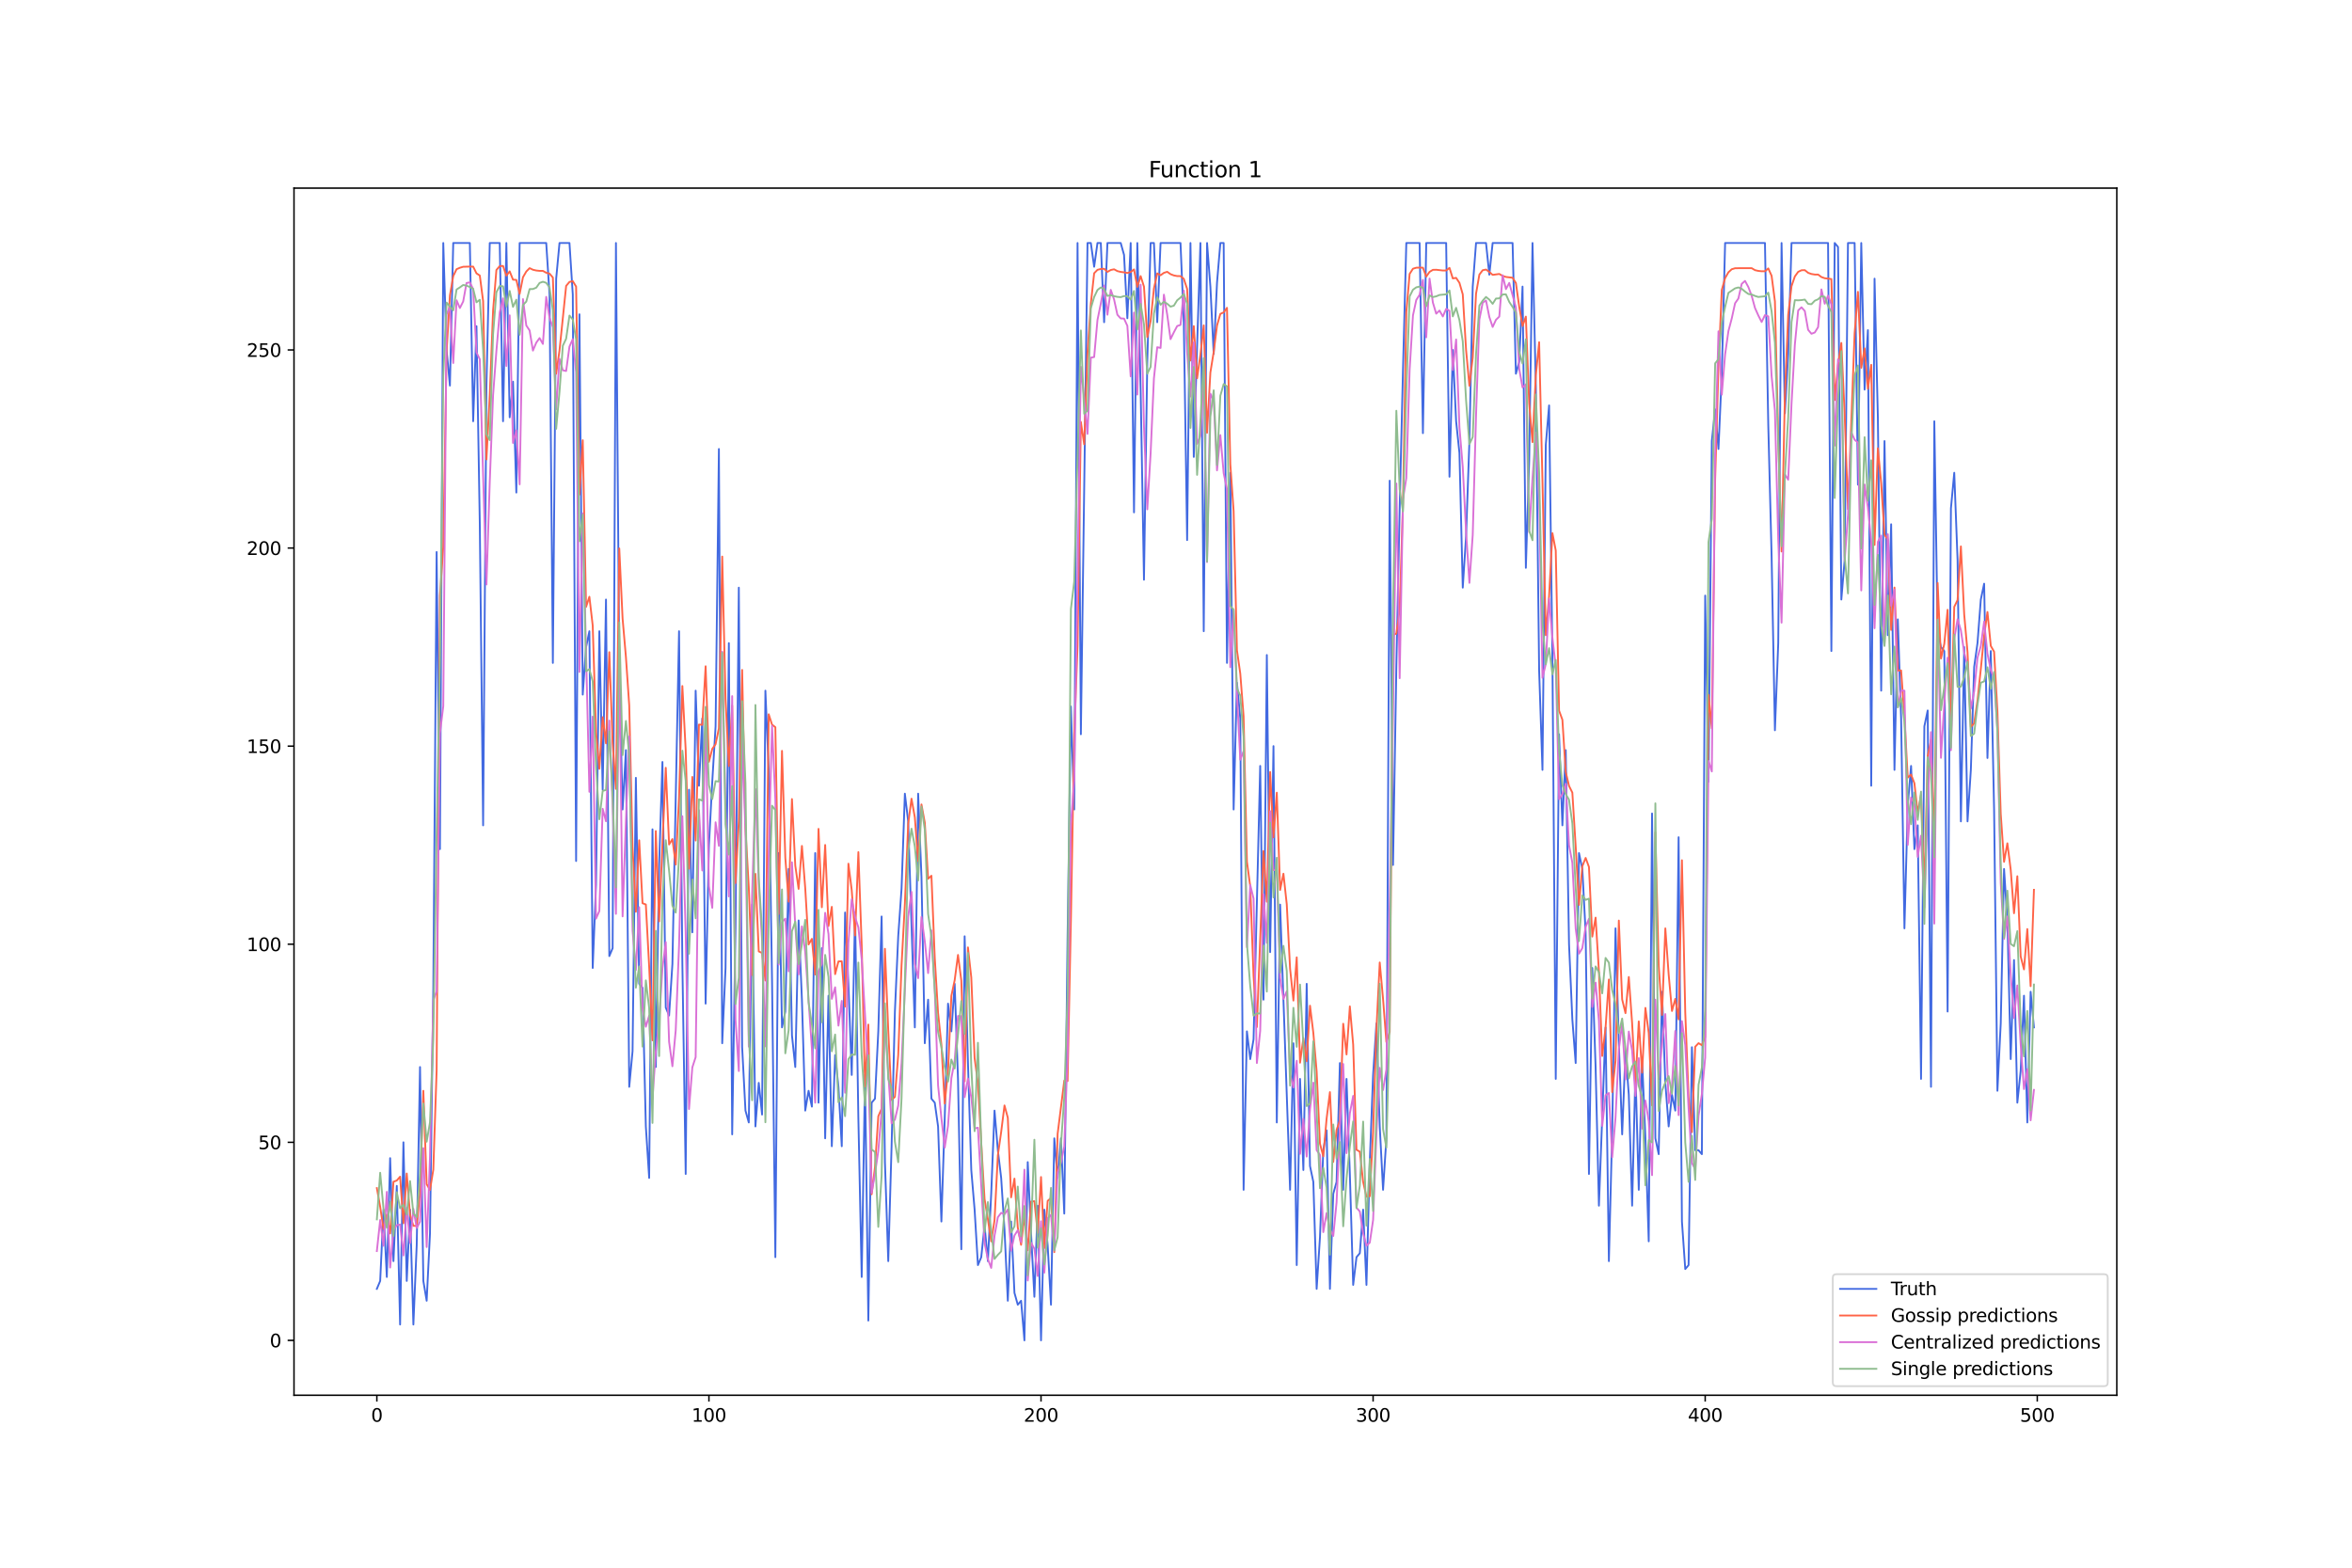 <?xml version="1.0" encoding="utf-8" standalone="no"?>
<!DOCTYPE svg PUBLIC "-//W3C//DTD SVG 1.1//EN"
  "http://www.w3.org/Graphics/SVG/1.1/DTD/svg11.dtd">
<svg xmlns:xlink="http://www.w3.org/1999/xlink" width="1296pt" height="864pt" viewBox="0 0 1296 864" xmlns="http://www.w3.org/2000/svg" version="1.1">
 <defs>
  <style type="text/css">*{stroke-linejoin: round; stroke-linecap: butt}</style>
 </defs>
 <g id="figure_1">
  <g id="patch_1">
   <path d="M 0 864 
L 1296 864 
L 1296 0 
L 0 0 
z
" style="fill: #ffffff"/>
  </g>
  <g id="axes_1">
   <g id="patch_2">
    <path d="M 162 768.96 
L 1166.4 768.96 
L 1166.4 103.68 
L 162 103.68 
z
" style="fill: #ffffff"/>
   </g>
   <g id="matplotlib.axis_1">
    <g id="xtick_1">
     <g id="line2d_1">
      <defs>
       <path id="ma11214ec65" d="M 0 0 
L 0 3.5 
" style="stroke: #000000; stroke-width: 0.8"/>
      </defs>
      <g>
       <use xlink:href="#ma11214ec65" x="207.655" y="768.96" style="stroke: #000000; stroke-width: 0.8"/>
      </g>
     </g>
     <g id="text_1">
      <!-- 0 -->
      <g transform="translate(204.473 783.558) scale(0.1 -0.1)">
       <defs>
        <path id="DejaVuSans-30" d="M 2034 4250 
Q 1547 4250 1301 3770 
Q 1056 3291 1056 2328 
Q 1056 1369 1301 889 
Q 1547 409 2034 409 
Q 2525 409 2770 889 
Q 3016 1369 3016 2328 
Q 3016 3291 2770 3770 
Q 2525 4250 2034 4250 
z
M 2034 4750 
Q 2819 4750 3233 4129 
Q 3647 3509 3647 2328 
Q 3647 1150 3233 529 
Q 2819 -91 2034 -91 
Q 1250 -91 836 529 
Q 422 1150 422 2328 
Q 422 3509 836 4129 
Q 1250 4750 2034 4750 
z
" transform="scale(0.016)"/>
       </defs>
       <use xlink:href="#DejaVuSans-30"/>
      </g>
     </g>
    </g>
    <g id="xtick_2">
     <g id="line2d_2">
      <g>
       <use xlink:href="#ma11214ec65" x="390.639" y="768.96" style="stroke: #000000; stroke-width: 0.8"/>
      </g>
     </g>
     <g id="text_2">
      <!-- 100 -->
      <g transform="translate(381.095 783.558) scale(0.1 -0.1)">
       <defs>
        <path id="DejaVuSans-31" d="M 794 531 
L 1825 531 
L 1825 4091 
L 703 3866 
L 703 4441 
L 1819 4666 
L 2450 4666 
L 2450 531 
L 3481 531 
L 3481 0 
L 794 0 
L 794 531 
z
" transform="scale(0.016)"/>
       </defs>
       <use xlink:href="#DejaVuSans-31"/>
       <use xlink:href="#DejaVuSans-30" x="63.623"/>
       <use xlink:href="#DejaVuSans-30" x="127.246"/>
      </g>
     </g>
    </g>
    <g id="xtick_3">
     <g id="line2d_3">
      <g>
       <use xlink:href="#ma11214ec65" x="573.623" y="768.96" style="stroke: #000000; stroke-width: 0.8"/>
      </g>
     </g>
     <g id="text_3">
      <!-- 200 -->
      <g transform="translate(564.079 783.558) scale(0.1 -0.1)">
       <defs>
        <path id="DejaVuSans-32" d="M 1228 531 
L 3431 531 
L 3431 0 
L 469 0 
L 469 531 
Q 828 903 1448 1529 
Q 2069 2156 2228 2338 
Q 2531 2678 2651 2914 
Q 2772 3150 2772 3378 
Q 2772 3750 2511 3984 
Q 2250 4219 1831 4219 
Q 1534 4219 1204 4116 
Q 875 4013 500 3803 
L 500 4441 
Q 881 4594 1212 4672 
Q 1544 4750 1819 4750 
Q 2544 4750 2975 4387 
Q 3406 4025 3406 3419 
Q 3406 3131 3298 2873 
Q 3191 2616 2906 2266 
Q 2828 2175 2409 1742 
Q 1991 1309 1228 531 
z
" transform="scale(0.016)"/>
       </defs>
       <use xlink:href="#DejaVuSans-32"/>
       <use xlink:href="#DejaVuSans-30" x="63.623"/>
       <use xlink:href="#DejaVuSans-30" x="127.246"/>
      </g>
     </g>
    </g>
    <g id="xtick_4">
     <g id="line2d_4">
      <g>
       <use xlink:href="#ma11214ec65" x="756.607" y="768.96" style="stroke: #000000; stroke-width: 0.8"/>
      </g>
     </g>
     <g id="text_4">
      <!-- 300 -->
      <g transform="translate(747.063 783.558) scale(0.1 -0.1)">
       <defs>
        <path id="DejaVuSans-33" d="M 2597 2516 
Q 3050 2419 3304 2112 
Q 3559 1806 3559 1356 
Q 3559 666 3084 287 
Q 2609 -91 1734 -91 
Q 1441 -91 1130 -33 
Q 819 25 488 141 
L 488 750 
Q 750 597 1062 519 
Q 1375 441 1716 441 
Q 2309 441 2620 675 
Q 2931 909 2931 1356 
Q 2931 1769 2642 2001 
Q 2353 2234 1838 2234 
L 1294 2234 
L 1294 2753 
L 1863 2753 
Q 2328 2753 2575 2939 
Q 2822 3125 2822 3475 
Q 2822 3834 2567 4026 
Q 2313 4219 1838 4219 
Q 1578 4219 1281 4162 
Q 984 4106 628 3988 
L 628 4550 
Q 988 4650 1302 4700 
Q 1616 4750 1894 4750 
Q 2613 4750 3031 4423 
Q 3450 4097 3450 3541 
Q 3450 3153 3228 2886 
Q 3006 2619 2597 2516 
z
" transform="scale(0.016)"/>
       </defs>
       <use xlink:href="#DejaVuSans-33"/>
       <use xlink:href="#DejaVuSans-30" x="63.623"/>
       <use xlink:href="#DejaVuSans-30" x="127.246"/>
      </g>
     </g>
    </g>
    <g id="xtick_5">
     <g id="line2d_5">
      <g>
       <use xlink:href="#ma11214ec65" x="939.591" y="768.96" style="stroke: #000000; stroke-width: 0.8"/>
      </g>
     </g>
     <g id="text_5">
      <!-- 400 -->
      <g transform="translate(930.047 783.558) scale(0.1 -0.1)">
       <defs>
        <path id="DejaVuSans-34" d="M 2419 4116 
L 825 1625 
L 2419 1625 
L 2419 4116 
z
M 2253 4666 
L 3047 4666 
L 3047 1625 
L 3713 1625 
L 3713 1100 
L 3047 1100 
L 3047 0 
L 2419 0 
L 2419 1100 
L 313 1100 
L 313 1709 
L 2253 4666 
z
" transform="scale(0.016)"/>
       </defs>
       <use xlink:href="#DejaVuSans-34"/>
       <use xlink:href="#DejaVuSans-30" x="63.623"/>
       <use xlink:href="#DejaVuSans-30" x="127.246"/>
      </g>
     </g>
    </g>
    <g id="xtick_6">
     <g id="line2d_6">
      <g>
       <use xlink:href="#ma11214ec65" x="1122.575" y="768.96" style="stroke: #000000; stroke-width: 0.8"/>
      </g>
     </g>
     <g id="text_6">
      <!-- 500 -->
      <g transform="translate(1113.032 783.558) scale(0.1 -0.1)">
       <defs>
        <path id="DejaVuSans-35" d="M 691 4666 
L 3169 4666 
L 3169 4134 
L 1269 4134 
L 1269 2991 
Q 1406 3038 1543 3061 
Q 1681 3084 1819 3084 
Q 2600 3084 3056 2656 
Q 3513 2228 3513 1497 
Q 3513 744 3044 326 
Q 2575 -91 1722 -91 
Q 1428 -91 1123 -41 
Q 819 9 494 109 
L 494 744 
Q 775 591 1075 516 
Q 1375 441 1709 441 
Q 2250 441 2565 725 
Q 2881 1009 2881 1497 
Q 2881 1984 2565 2268 
Q 2250 2553 1709 2553 
Q 1456 2553 1204 2497 
Q 953 2441 691 2322 
L 691 4666 
z
" transform="scale(0.016)"/>
       </defs>
       <use xlink:href="#DejaVuSans-35"/>
       <use xlink:href="#DejaVuSans-30" x="63.623"/>
       <use xlink:href="#DejaVuSans-30" x="127.246"/>
      </g>
     </g>
    </g>
   </g>
   <g id="matplotlib.axis_2">
    <g id="ytick_1">
     <g id="line2d_7">
      <defs>
       <path id="m6256c9db15" d="M 0 0 
L -3.5 0 
" style="stroke: #000000; stroke-width: 0.8"/>
      </defs>
      <g>
       <use xlink:href="#m6256c9db15" x="162" y="738.72" style="stroke: #000000; stroke-width: 0.8"/>
      </g>
     </g>
     <g id="text_7">
      <!-- 0 -->
      <g transform="translate(148.637 742.519) scale(0.1 -0.1)">
       <use xlink:href="#DejaVuSans-30"/>
      </g>
     </g>
    </g>
    <g id="ytick_2">
     <g id="line2d_8">
      <g>
       <use xlink:href="#m6256c9db15" x="162" y="629.55" style="stroke: #000000; stroke-width: 0.8"/>
      </g>
     </g>
     <g id="text_8">
      <!-- 50 -->
      <g transform="translate(142.275 633.35) scale(0.1 -0.1)">
       <use xlink:href="#DejaVuSans-35"/>
       <use xlink:href="#DejaVuSans-30" x="63.623"/>
      </g>
     </g>
    </g>
    <g id="ytick_3">
     <g id="line2d_9">
      <g>
       <use xlink:href="#m6256c9db15" x="162" y="520.381" style="stroke: #000000; stroke-width: 0.8"/>
      </g>
     </g>
     <g id="text_9">
      <!-- 100 -->
      <g transform="translate(135.912 524.18) scale(0.1 -0.1)">
       <use xlink:href="#DejaVuSans-31"/>
       <use xlink:href="#DejaVuSans-30" x="63.623"/>
       <use xlink:href="#DejaVuSans-30" x="127.246"/>
      </g>
     </g>
    </g>
    <g id="ytick_4">
     <g id="line2d_10">
      <g>
       <use xlink:href="#m6256c9db15" x="162" y="411.211" style="stroke: #000000; stroke-width: 0.8"/>
      </g>
     </g>
     <g id="text_10">
      <!-- 150 -->
      <g transform="translate(135.912 415.01) scale(0.1 -0.1)">
       <use xlink:href="#DejaVuSans-31"/>
       <use xlink:href="#DejaVuSans-35" x="63.623"/>
       <use xlink:href="#DejaVuSans-30" x="127.246"/>
      </g>
     </g>
    </g>
    <g id="ytick_5">
     <g id="line2d_11">
      <g>
       <use xlink:href="#m6256c9db15" x="162" y="302.041" style="stroke: #000000; stroke-width: 0.8"/>
      </g>
     </g>
     <g id="text_11">
      <!-- 200 -->
      <g transform="translate(135.912 305.841) scale(0.1 -0.1)">
       <use xlink:href="#DejaVuSans-32"/>
       <use xlink:href="#DejaVuSans-30" x="63.623"/>
       <use xlink:href="#DejaVuSans-30" x="127.246"/>
      </g>
     </g>
    </g>
    <g id="ytick_6">
     <g id="line2d_12">
      <g>
       <use xlink:href="#m6256c9db15" x="162" y="192.872" style="stroke: #000000; stroke-width: 0.8"/>
      </g>
     </g>
     <g id="text_12">
      <!-- 250 -->
      <g transform="translate(135.912 196.671) scale(0.1 -0.1)">
       <use xlink:href="#DejaVuSans-32"/>
       <use xlink:href="#DejaVuSans-35" x="63.623"/>
       <use xlink:href="#DejaVuSans-30" x="127.246"/>
      </g>
     </g>
    </g>
   </g>
   <g id="line2d_13">
    <path d="M 207.655 710.336 
L 209.484 705.969 
L 211.314 666.668 
L 213.144 703.786 
L 214.974 638.284 
L 216.804 695.052 
L 218.634 653.568 
L 220.463 729.986 
L 222.293 629.55 
L 224.123 705.969 
L 225.953 666.668 
L 227.783 729.986 
L 229.613 686.319 
L 231.442 588.066 
L 233.272 705.969 
L 235.102 716.886 
L 236.932 679.768 
L 238.762 544.398 
L 240.592 304.225 
L 242.422 467.979 
L 244.251 133.92 
L 246.081 192.872 
L 247.911 212.522 
L 249.741 133.92 
L 258.89 133.92 
L 260.72 232.173 
L 262.55 179.771 
L 264.38 288.941 
L 266.209 454.879 
L 268.039 212.522 
L 269.869 133.92 
L 275.359 133.92 
L 277.189 232.173 
L 279.018 133.92 
L 280.848 229.989 
L 282.678 210.339 
L 284.508 271.474 
L 286.338 133.92 
L 300.976 133.92 
L 302.806 162.304 
L 304.636 365.36 
L 306.466 153.571 
L 308.296 133.92 
L 313.785 133.92 
L 315.615 162.304 
L 317.445 474.529 
L 319.275 173.221 
L 321.105 382.827 
L 322.935 356.626 
L 324.764 347.893 
L 326.594 533.481 
L 328.424 487.63 
L 330.254 347.893 
L 332.084 435.228 
L 333.914 330.425 
L 335.743 526.931 
L 337.573 522.564 
L 339.403 133.92 
L 341.233 369.726 
L 343.063 446.145 
L 344.893 413.394 
L 346.723 598.983 
L 348.552 579.332 
L 350.382 428.678 
L 352.212 542.215 
L 354.042 544.398 
L 355.872 620.817 
L 357.702 649.201 
L 359.531 457.062 
L 361.361 588.066 
L 363.191 476.713 
L 365.021 419.945 
L 366.851 555.315 
L 368.681 559.682 
L 370.51 531.298 
L 374.17 347.893 
L 376 531.298 
L 377.83 647.017 
L 379.66 435.228 
L 381.489 513.83 
L 383.319 380.643 
L 385.149 433.045 
L 386.979 395.927 
L 388.809 553.132 
L 390.639 465.796 
L 392.469 430.862 
L 394.298 400.294 
L 396.128 247.456 
L 397.958 574.965 
L 399.788 533.481 
L 401.618 354.443 
L 403.448 625.184 
L 405.277 511.647 
L 407.107 323.875 
L 408.937 577.149 
L 410.767 612.083 
L 412.597 618.633 
L 414.427 498.547 
L 416.256 620.817 
L 418.086 596.799 
L 419.916 614.267 
L 421.746 380.643 
L 423.576 424.311 
L 425.406 540.031 
L 427.236 692.869 
L 429.065 470.163 
L 430.895 566.232 
L 432.725 557.498 
L 434.555 478.896 
L 436.385 570.599 
L 438.215 588.066 
L 440.044 507.28 
L 441.874 550.948 
L 443.704 612.083 
L 445.534 601.166 
L 447.364 609.9 
L 449.194 470.163 
L 451.023 607.716 
L 452.853 522.564 
L 454.683 627.367 
L 456.513 548.765 
L 458.343 631.734 
L 460.173 581.516 
L 462.003 598.983 
L 463.832 631.734 
L 465.662 502.914 
L 467.492 542.215 
L 469.322 592.433 
L 471.152 502.914 
L 472.982 616.45 
L 474.811 703.786 
L 476.641 592.433 
L 478.471 727.803 
L 480.301 607.716 
L 482.131 605.533 
L 483.961 568.415 
L 485.79 505.097 
L 487.62 640.467 
L 489.45 695.052 
L 491.28 631.734 
L 493.11 557.498 
L 494.94 516.014 
L 496.77 489.813 
L 498.599 437.412 
L 500.429 452.695 
L 504.089 566.232 
L 505.919 437.412 
L 507.749 483.263 
L 509.578 574.965 
L 511.408 550.948 
L 513.238 605.533 
L 515.068 607.716 
L 516.898 620.817 
L 518.728 673.218 
L 520.557 616.45 
L 522.387 553.132 
L 524.217 568.415 
L 526.047 542.215 
L 527.877 594.616 
L 529.707 688.502 
L 531.536 516.014 
L 533.366 585.882 
L 535.196 644.834 
L 537.026 666.668 
L 538.856 697.236 
L 540.686 692.869 
L 542.516 675.402 
L 544.345 695.052 
L 546.175 657.934 
L 548.005 612.083 
L 549.835 633.917 
L 551.665 649.201 
L 553.495 677.585 
L 555.324 716.886 
L 557.154 673.218 
L 558.984 712.519 
L 560.814 719.069 
L 562.644 716.886 
L 564.474 738.72 
L 566.303 640.467 
L 568.133 679.768 
L 569.963 714.703 
L 571.793 664.485 
L 573.623 738.72 
L 575.453 666.668 
L 577.283 686.319 
L 579.112 719.069 
L 580.942 627.367 
L 582.772 649.201 
L 584.602 627.367 
L 586.432 668.851 
L 588.262 516.014 
L 590.091 389.377 
L 591.921 446.145 
L 593.751 133.92 
L 595.581 404.661 
L 599.241 133.92 
L 601.07 133.92 
L 602.9 147.02 
L 604.73 133.92 
L 606.56 133.92 
L 608.39 177.588 
L 610.22 133.92 
L 617.539 133.92 
L 619.369 140.47 
L 621.199 175.404 
L 623.029 133.92 
L 624.858 282.391 
L 626.688 133.92 
L 628.518 214.706 
L 630.348 319.508 
L 632.178 199.422 
L 634.008 133.92 
L 635.837 133.92 
L 637.667 177.588 
L 639.497 133.92 
L 650.476 133.92 
L 652.306 177.588 
L 654.136 297.675 
L 655.966 133.92 
L 657.796 251.823 
L 659.625 190.688 
L 661.455 133.92 
L 663.285 347.893 
L 665.115 133.92 
L 666.945 157.937 
L 668.775 195.055 
L 670.604 155.754 
L 672.434 133.92 
L 674.264 133.92 
L 676.094 365.36 
L 677.924 260.557 
L 679.754 446.145 
L 681.583 376.277 
L 683.413 395.927 
L 685.243 655.751 
L 687.073 568.415 
L 688.903 583.699 
L 690.733 572.782 
L 694.392 422.128 
L 696.222 550.948 
L 698.052 360.993 
L 699.882 524.747 
L 701.712 411.211 
L 703.542 618.633 
L 705.371 498.547 
L 710.861 655.751 
L 712.691 574.965 
L 714.521 697.236 
L 716.35 594.616 
L 718.18 644.834 
L 720.01 542.215 
L 721.84 642.651 
L 723.67 651.384 
L 725.5 710.336 
L 727.33 681.952 
L 729.159 633.917 
L 730.989 623 
L 732.819 710.336 
L 734.649 657.934 
L 736.479 651.384 
L 738.309 585.882 
L 740.138 655.751 
L 741.968 594.616 
L 743.798 647.017 
L 745.628 708.152 
L 747.458 692.869 
L 749.288 690.685 
L 751.117 666.668 
L 752.947 708.152 
L 754.777 640.467 
L 756.607 592.433 
L 758.437 564.049 
L 760.267 620.817 
L 762.097 655.751 
L 763.926 627.367 
L 765.756 264.924 
L 767.586 476.713 
L 769.416 367.543 
L 771.246 280.207 
L 773.076 203.789 
L 774.905 133.92 
L 782.225 133.92 
L 784.055 238.723 
L 785.884 133.92 
L 796.864 133.92 
L 798.693 262.74 
L 800.523 192.872 
L 802.353 232.173 
L 804.183 249.64 
L 806.013 323.875 
L 807.843 295.491 
L 809.672 243.09 
L 811.502 157.937 
L 813.332 133.92 
L 818.822 133.92 
L 820.651 151.387 
L 822.481 133.92 
L 833.46 133.92 
L 835.29 205.972 
L 837.12 199.422 
L 838.95 157.937 
L 840.78 312.958 
L 842.61 254.007 
L 844.439 133.92 
L 846.269 212.522 
L 848.099 369.726 
L 849.929 424.311 
L 851.759 245.273 
L 853.589 223.439 
L 855.418 363.176 
L 857.248 594.616 
L 859.078 404.661 
L 860.908 454.879 
L 862.738 413.394 
L 864.568 520.381 
L 866.397 561.865 
L 868.227 585.882 
L 870.057 470.163 
L 871.887 478.896 
L 873.717 513.83 
L 875.547 647.017 
L 877.377 533.481 
L 879.206 588.066 
L 881.036 664.485 
L 884.696 566.232 
L 886.526 695.052 
L 888.356 623 
L 890.185 511.647 
L 892.015 574.965 
L 893.845 625.184 
L 895.675 579.332 
L 897.505 603.35 
L 899.335 664.485 
L 901.164 590.249 
L 902.994 655.751 
L 904.824 583.699 
L 906.654 627.367 
L 908.484 684.135 
L 910.314 448.329 
L 912.144 627.367 
L 913.973 636.101 
L 915.803 546.581 
L 917.633 596.799 
L 919.463 620.817 
L 921.293 603.35 
L 923.123 612.083 
L 924.952 461.429 
L 926.782 673.218 
L 928.612 699.419 
L 930.442 697.236 
L 932.272 577.149 
L 934.102 633.917 
L 935.931 633.917 
L 937.761 636.101 
L 939.591 328.242 
L 941.421 430.862 
L 943.251 243.09 
L 945.081 225.623 
L 946.911 247.456 
L 948.74 205.972 
L 950.57 133.92 
L 972.528 133.92 
L 974.358 234.356 
L 976.188 306.408 
L 978.018 402.477 
L 979.848 354.443 
L 981.678 133.92 
L 983.507 227.806 
L 985.337 195.055 
L 987.167 133.92 
L 1007.295 133.92 
L 1009.125 358.81 
L 1010.955 133.92 
L 1012.785 136.103 
L 1014.615 330.425 
L 1016.444 308.591 
L 1018.274 133.92 
L 1021.934 133.92 
L 1023.764 267.107 
L 1025.594 133.92 
L 1027.424 214.706 
L 1029.253 181.955 
L 1031.083 433.045 
L 1032.913 153.571 
L 1034.743 229.989 
L 1036.573 380.643 
L 1038.403 243.09 
L 1040.232 350.076 
L 1042.062 288.941 
L 1043.892 424.311 
L 1045.722 341.342 
L 1047.552 395.927 
L 1049.382 511.647 
L 1051.211 443.962 
L 1053.041 422.128 
L 1054.871 467.979 
L 1056.701 454.879 
L 1058.531 594.616 
L 1060.361 400.294 
L 1062.191 391.56 
L 1064.02 598.983 
L 1065.85 232.173 
L 1067.68 347.893 
L 1069.51 356.626 
L 1071.34 358.81 
L 1073.17 557.498 
L 1074.999 280.207 
L 1076.829 260.557 
L 1078.659 308.591 
L 1080.489 452.695 
L 1082.319 356.626 
L 1084.149 452.695 
L 1085.978 424.311 
L 1087.808 367.543 
L 1089.638 354.443 
L 1091.468 330.425 
L 1093.298 321.692 
L 1095.128 417.761 
L 1096.958 358.81 
L 1098.787 446.145 
L 1100.617 601.166 
L 1102.447 564.049 
L 1104.277 478.896 
L 1106.107 507.28 
L 1107.937 583.699 
L 1109.766 529.114 
L 1111.596 607.716 
L 1113.426 590.249 
L 1115.256 548.765 
L 1117.086 618.633 
L 1118.916 546.581 
L 1120.745 566.232 
L 1120.745 566.232 
" clip-path="url(#p5b94bb356d)" style="fill: none; stroke: #4169e1; stroke-linecap: square"/>
   </g>
   <g id="line2d_14">
    <path d="M 207.655 654.79 
L 209.484 665.121 
L 211.314 677.34 
L 213.144 669.369 
L 214.974 679.824 
L 216.804 651.282 
L 218.634 650.612 
L 220.463 648.496 
L 222.293 674.179 
L 224.123 646.762 
L 225.953 669.571 
L 227.783 675.6 
L 229.613 675.597 
L 231.442 657.363 
L 233.272 601.164 
L 235.102 652.633 
L 236.932 655.857 
L 238.762 644.638 
L 240.592 589.956 
L 242.422 328.241 
L 244.251 301.489 
L 246.081 194.055 
L 247.911 162.83 
L 249.741 152.178 
L 251.571 148.367 
L 253.401 147.571 
L 255.23 147.022 
L 258.89 146.924 
L 260.72 146.918 
L 262.55 150.652 
L 264.38 151.845 
L 266.209 165.96 
L 268.039 253.206 
L 269.869 217.694 
L 271.699 171.065 
L 273.529 148.782 
L 275.359 146.657 
L 277.189 146.565 
L 279.018 151.91 
L 280.848 149.554 
L 282.678 154.132 
L 284.508 154.263 
L 286.338 161.994 
L 288.168 152.801 
L 289.997 149.635 
L 291.827 147.776 
L 293.657 148.658 
L 295.487 149.083 
L 297.317 149.279 
L 299.147 149.283 
L 300.976 150.321 
L 302.806 150.793 
L 304.636 152.94 
L 306.466 205.978 
L 308.296 193.171 
L 311.956 157.568 
L 313.785 155.375 
L 315.615 154.956 
L 317.445 157.918 
L 319.275 272.615 
L 321.105 242.622 
L 322.935 334.474 
L 324.764 328.888 
L 326.594 344.717 
L 328.424 403.431 
L 330.254 423.711 
L 332.084 395.259 
L 333.914 409.675 
L 335.743 359.423 
L 337.573 409.239 
L 339.403 434.782 
L 341.233 302.258 
L 343.063 340.939 
L 344.893 362.097 
L 346.723 388.815 
L 348.552 466.926 
L 350.382 502.507 
L 352.212 463.103 
L 354.042 497.791 
L 355.872 498.485 
L 357.702 532.696 
L 359.531 573.364 
L 361.361 458.014 
L 363.191 507.8 
L 366.851 423.151 
L 368.681 465.418 
L 370.51 462.455 
L 372.34 476.5 
L 374.17 439.733 
L 376 378.094 
L 377.83 413.435 
L 379.66 478.743 
L 381.489 428.188 
L 383.319 463.249 
L 385.149 399.325 
L 386.979 399.464 
L 388.809 367.196 
L 390.639 419.858 
L 392.469 412.726 
L 394.298 410.131 
L 396.128 401.395 
L 397.958 306.739 
L 399.788 385.403 
L 401.618 422.212 
L 403.448 388.874 
L 405.277 486.703 
L 407.107 452.581 
L 408.937 369.221 
L 410.767 456.521 
L 412.597 489.137 
L 414.427 537.416 
L 416.256 481.584 
L 418.086 524.354 
L 419.916 525.194 
L 421.746 540.393 
L 423.576 393.655 
L 425.406 399.38 
L 427.236 400.761 
L 429.065 503.775 
L 430.895 413.826 
L 432.725 472.785 
L 434.555 496.916 
L 436.385 440.385 
L 438.215 477.045 
L 440.044 489.902 
L 441.874 466.216 
L 443.704 489.509 
L 445.534 520.535 
L 447.364 517.424 
L 449.194 537.1 
L 451.023 456.813 
L 452.853 500.008 
L 454.683 465.686 
L 456.513 510.383 
L 458.343 499.788 
L 460.173 536.878 
L 462.003 529.86 
L 463.832 529.813 
L 465.662 554.781 
L 467.492 475.999 
L 469.322 490.631 
L 471.152 515.569 
L 472.982 469.629 
L 474.811 520.859 
L 476.641 598.766 
L 478.471 564.672 
L 480.301 658.198 
L 482.131 643.283 
L 483.961 615.195 
L 485.79 611.027 
L 487.62 522.907 
L 489.45 567.975 
L 491.28 606.24 
L 493.11 604.503 
L 494.94 581.424 
L 496.77 531.976 
L 498.599 498.179 
L 500.429 454.041 
L 502.259 440.18 
L 504.089 450.436 
L 505.919 474.627 
L 507.749 443.355 
L 509.578 453.346 
L 511.408 484.315 
L 513.238 482.649 
L 515.068 527.886 
L 516.898 558.28 
L 518.728 575.716 
L 520.557 608.191 
L 522.387 590.253 
L 524.217 548.899 
L 526.047 540.213 
L 527.877 526.294 
L 529.707 540.388 
L 531.536 595.985 
L 533.366 522.135 
L 535.196 538.69 
L 537.026 583.11 
L 538.856 596.941 
L 540.686 630.174 
L 542.516 660.844 
L 544.345 671.946 
L 546.175 684.174 
L 548.005 672.519 
L 549.835 636.739 
L 551.665 623.867 
L 553.495 609.243 
L 555.324 616.019 
L 557.154 659.897 
L 558.984 649.565 
L 560.814 676.492 
L 562.644 686.067 
L 564.474 670.14 
L 566.303 689.091 
L 568.133 662.198 
L 569.963 661.994 
L 571.793 679.468 
L 573.623 648.689 
L 575.453 687.876 
L 577.283 661.846 
L 579.112 660.248 
L 580.942 690.091 
L 582.772 624.914 
L 586.432 595.579 
L 588.262 595.792 
L 590.091 506.896 
L 591.921 405.017 
L 593.751 356.049 
L 595.581 232.528 
L 597.411 244.913 
L 599.241 194.218 
L 601.07 167.342 
L 602.9 150.597 
L 604.73 148.711 
L 606.56 148.241 
L 608.39 148.124 
L 610.22 149.84 
L 612.05 148.803 
L 613.879 148.409 
L 615.709 149.41 
L 617.539 149.859 
L 619.369 150.087 
L 621.199 150.443 
L 623.029 149.919 
L 624.858 148.49 
L 626.688 158.086 
L 628.518 152.156 
L 630.348 157.965 
L 632.178 185.753 
L 634.008 176.94 
L 635.837 158.988 
L 637.667 150.668 
L 639.497 151.702 
L 641.327 150.38 
L 643.157 149.798 
L 644.987 151.094 
L 646.817 151.798 
L 648.646 152.155 
L 650.476 152.172 
L 652.306 153.674 
L 654.136 159.249 
L 655.966 198.7 
L 657.796 179.731 
L 659.625 208.491 
L 661.455 195.504 
L 663.285 179.317 
L 665.115 238.503 
L 666.945 205.28 
L 668.775 193.943 
L 670.604 179.402 
L 672.434 172.99 
L 674.264 172.169 
L 676.094 169.646 
L 677.924 255.843 
L 679.754 281.723 
L 681.583 358.37 
L 683.413 371.191 
L 685.243 394.8 
L 687.073 474.869 
L 688.903 488.454 
L 690.733 537.978 
L 692.563 566.027 
L 696.222 469.018 
L 698.052 496.956 
L 699.882 425.466 
L 701.712 461.474 
L 703.542 436.871 
L 705.371 490.492 
L 707.201 481.519 
L 709.031 498.384 
L 710.861 533.826 
L 712.691 551.439 
L 714.521 527.623 
L 716.35 585.685 
L 718.18 572.205 
L 720.01 584.865 
L 721.84 554.261 
L 723.67 569.227 
L 725.5 590.493 
L 727.33 630.321 
L 729.159 637.276 
L 730.989 616.487 
L 732.819 601.89 
L 734.649 640.375 
L 736.479 622.728 
L 738.309 617.412 
L 740.138 564.215 
L 741.968 581.14 
L 743.798 554.647 
L 745.628 575.693 
L 747.458 633.676 
L 749.288 634.728 
L 751.117 651.366 
L 752.947 659.562 
L 754.777 659.292 
L 756.607 623.728 
L 758.437 567.421 
L 760.267 530.447 
L 762.097 550.639 
L 763.926 574.276 
L 765.756 568.815 
L 767.586 349.794 
L 769.416 349.279 
L 771.246 335.794 
L 773.076 277.277 
L 774.905 171.944 
L 776.735 150.964 
L 778.565 148.106 
L 780.395 147.544 
L 782.225 147.478 
L 784.055 147.525 
L 785.884 152.458 
L 787.714 149.84 
L 789.544 148.717 
L 791.374 148.667 
L 795.034 149.081 
L 796.864 149.082 
L 798.693 147.631 
L 800.523 153.444 
L 802.353 153.143 
L 804.183 155.884 
L 806.013 162.222 
L 807.843 192.963 
L 809.672 212.603 
L 811.502 197.06 
L 813.332 161.86 
L 815.162 151.345 
L 816.992 148.922 
L 818.822 148.545 
L 820.651 149.874 
L 822.481 151.491 
L 826.141 150.986 
L 827.971 152.051 
L 829.801 152.637 
L 833.46 153.074 
L 835.29 155.989 
L 837.12 169.073 
L 838.95 179.669 
L 840.78 174.484 
L 842.61 222.472 
L 844.439 243.682 
L 846.269 206.809 
L 848.099 188.594 
L 849.929 265.195 
L 851.759 350.087 
L 853.589 328.397 
L 855.418 293.827 
L 857.248 303.39 
L 859.078 391.655 
L 860.908 396.679 
L 862.738 425.436 
L 864.568 433.151 
L 866.397 436.829 
L 868.227 466.332 
L 870.057 498.77 
L 871.887 477.418 
L 873.717 472.819 
L 875.547 477.804 
L 877.377 516.183 
L 879.206 505.729 
L 881.036 535.269 
L 882.866 581.983 
L 884.696 566.416 
L 886.526 539.843 
L 888.356 601.923 
L 890.185 584.556 
L 892.015 507.352 
L 893.845 550.818 
L 895.675 558.38 
L 897.505 538.452 
L 899.335 563.969 
L 901.164 597.957 
L 902.994 562.923 
L 904.824 591.187 
L 906.654 555.486 
L 908.484 569.262 
L 910.314 609.248 
L 912.144 458.785 
L 913.973 532.168 
L 915.803 559.364 
L 917.633 511.658 
L 919.463 536.986 
L 921.293 557.176 
L 923.123 550.507 
L 924.952 561.812 
L 926.782 474.104 
L 928.612 558.109 
L 930.442 604.653 
L 932.272 623.963 
L 934.102 576.873 
L 935.931 574.925 
L 937.761 576.027 
L 939.591 571.541 
L 941.421 382.942 
L 943.251 401.498 
L 945.081 264.368 
L 946.911 201.894 
L 948.74 159.819 
L 950.57 153.279 
L 952.4 150.05 
L 954.23 148.382 
L 956.06 147.836 
L 959.719 147.784 
L 965.209 147.795 
L 967.039 148.884 
L 968.869 149.305 
L 970.698 149.499 
L 972.528 149.501 
L 974.358 147.924 
L 976.188 152 
L 978.018 166.075 
L 979.848 240.581 
L 981.678 303.966 
L 983.507 217.931 
L 985.337 173.467 
L 987.167 157.687 
L 988.997 152.358 
L 990.827 149.82 
L 992.657 148.944 
L 994.486 148.878 
L 996.316 150.357 
L 998.146 151.009 
L 999.976 151.307 
L 1001.806 151.315 
L 1003.636 152.688 
L 1005.465 153.346 
L 1009.125 153.793 
L 1010.955 220.479 
L 1012.785 201.129 
L 1014.615 189.004 
L 1016.444 228.125 
L 1018.274 280.625 
L 1021.934 183.604 
L 1023.764 160.829 
L 1025.594 202.714 
L 1027.424 191.995 
L 1029.253 214.273 
L 1031.083 201.063 
L 1032.913 300.329 
L 1034.743 247.034 
L 1036.573 266.37 
L 1038.403 294.741 
L 1040.232 297.286 
L 1042.062 347.178 
L 1043.892 323.811 
L 1045.722 369.556 
L 1047.552 369.495 
L 1049.382 394.963 
L 1051.211 428.562 
L 1053.041 426.883 
L 1054.871 431.664 
L 1056.701 447.981 
L 1058.531 438.052 
L 1060.361 490.113 
L 1062.191 416.829 
L 1064.02 407.797 
L 1065.85 463.101 
L 1067.68 321.289 
L 1069.51 362.942 
L 1071.34 354.887 
L 1073.17 336.068 
L 1074.999 399.188 
L 1076.829 334.448 
L 1078.659 330.694 
L 1080.489 301.134 
L 1082.319 338.698 
L 1084.149 359.493 
L 1085.978 400.623 
L 1087.808 398.639 
L 1089.638 386.028 
L 1091.468 368.734 
L 1093.298 350.287 
L 1095.128 337.295 
L 1096.958 355.939 
L 1098.787 359.177 
L 1100.617 391.881 
L 1102.447 448.452 
L 1104.277 474.974 
L 1106.107 464.767 
L 1107.937 479.27 
L 1109.766 503.315 
L 1111.596 482.917 
L 1113.426 527.087 
L 1115.256 534.269 
L 1117.086 512.025 
L 1118.916 543.505 
L 1120.745 490.39 
L 1120.745 490.39 
" clip-path="url(#p5b94bb356d)" style="fill: none; stroke: #ff6347; stroke-linecap: square"/>
   </g>
   <g id="line2d_15">
    <path d="M 207.655 689.515 
L 209.484 672.363 
L 211.314 686.598 
L 213.144 656.872 
L 214.974 698.586 
L 216.804 677.915 
L 218.634 675.23 
L 220.463 674.859 
L 222.293 691.918 
L 224.123 665.683 
L 225.953 685.058 
L 227.783 666.215 
L 229.613 676.759 
L 231.442 673.354 
L 233.272 632.74 
L 235.102 687.274 
L 236.932 637.519 
L 238.762 551.273 
L 240.592 546.386 
L 242.422 404.141 
L 244.251 389.192 
L 246.081 173.228 
L 247.911 169.096 
L 249.741 200.085 
L 251.571 165.476 
L 253.401 169.763 
L 255.23 166.143 
L 257.06 155.991 
L 258.89 155.61 
L 260.72 159.328 
L 262.55 194.239 
L 264.38 197.987 
L 266.209 262.26 
L 268.039 322.157 
L 269.869 265.474 
L 271.699 217.738 
L 273.529 193.405 
L 275.359 172.122 
L 277.189 164.434 
L 279.018 201.711 
L 280.848 173.805 
L 282.678 244.142 
L 284.508 237.21 
L 286.338 266.953 
L 288.168 164.844 
L 289.997 179.377 
L 291.827 182.14 
L 293.657 193.219 
L 295.487 188.861 
L 297.317 186.326 
L 299.147 189.56 
L 300.976 163.617 
L 302.806 175.144 
L 304.636 180.344 
L 306.466 225.56 
L 308.296 197.741 
L 310.126 204.076 
L 311.956 204.476 
L 313.785 191.013 
L 315.615 186.884 
L 317.445 205.079 
L 319.275 370.35 
L 321.105 282.912 
L 324.764 436.389 
L 326.594 394.918 
L 328.424 506.302 
L 330.254 502.087 
L 332.084 445.747 
L 333.914 452.631 
L 335.743 397.129 
L 337.573 443.851 
L 339.403 503.664 
L 341.233 365.601 
L 343.063 505.052 
L 344.893 452.28 
L 346.723 405.875 
L 348.552 512.928 
L 350.382 534.615 
L 352.212 499.997 
L 354.042 555.801 
L 355.872 565.866 
L 357.702 559.735 
L 359.531 605.447 
L 361.361 579.389 
L 363.191 562.951 
L 365.021 533.695 
L 366.851 519.259 
L 368.681 574.14 
L 370.51 587.649 
L 372.34 567.81 
L 374.17 521.046 
L 376 449.846 
L 377.83 514.009 
L 379.66 611.232 
L 381.489 588.277 
L 383.319 582.629 
L 385.149 446.492 
L 386.979 479.765 
L 388.809 396.68 
L 390.639 488.417 
L 392.469 500.329 
L 394.298 453.183 
L 396.128 466.172 
L 397.958 359.203 
L 399.788 446.793 
L 401.618 494.069 
L 403.448 383.666 
L 405.277 561.988 
L 407.107 590.285 
L 408.937 407.076 
L 410.767 458.281 
L 412.597 576.82 
L 414.427 493.28 
L 416.256 434.864 
L 418.086 487.239 
L 419.916 518.377 
L 421.746 576.695 
L 423.576 469.819 
L 425.406 399.973 
L 427.236 440.537 
L 429.065 531.66 
L 430.895 508.249 
L 432.725 506.274 
L 434.555 535.325 
L 436.385 475.249 
L 438.215 510.31 
L 440.044 537.05 
L 441.874 510.556 
L 443.704 524.697 
L 447.364 577.918 
L 449.194 607.713 
L 451.023 535.377 
L 452.853 531.176 
L 454.683 503.089 
L 456.513 514.734 
L 458.343 550.506 
L 460.173 544.114 
L 462.003 565.262 
L 463.832 551.616 
L 465.662 602.249 
L 467.492 519.592 
L 469.322 495.581 
L 471.152 505.424 
L 472.982 511.088 
L 474.811 528.704 
L 478.471 589.557 
L 480.301 657.399 
L 482.131 646.864 
L 483.961 634.314 
L 485.79 612.547 
L 487.62 563.915 
L 491.28 619.14 
L 493.11 617.065 
L 494.94 609.286 
L 496.77 585.956 
L 500.429 505.133 
L 502.259 491.535 
L 504.089 531.226 
L 505.919 539.099 
L 507.749 505.376 
L 509.578 518.814 
L 511.408 536.311 
L 513.238 512.762 
L 515.068 545.757 
L 516.898 598.218 
L 518.728 616.187 
L 520.557 632.466 
L 522.387 620.413 
L 524.217 594.265 
L 526.047 584.522 
L 527.877 559.93 
L 529.707 560.042 
L 531.536 604.677 
L 533.366 594.398 
L 535.196 604.828 
L 537.026 621.919 
L 538.856 621.513 
L 542.516 685.065 
L 544.345 693.976 
L 546.175 698.784 
L 548.005 681.039 
L 549.835 670.879 
L 551.665 668.432 
L 553.495 669.197 
L 555.324 666.546 
L 557.154 689.277 
L 558.984 680.927 
L 560.814 678.001 
L 562.644 684.579 
L 564.474 644.628 
L 566.303 705.741 
L 568.133 684.857 
L 569.963 688.245 
L 571.793 703.256 
L 573.623 673.056 
L 575.453 701.404 
L 577.283 671.341 
L 579.112 669.583 
L 580.942 689.117 
L 582.772 646.224 
L 584.602 640.737 
L 586.432 631.965 
L 588.262 580.979 
L 590.091 453.829 
L 591.921 430.219 
L 595.581 202.143 
L 597.411 219.572 
L 599.241 239.115 
L 601.07 197.103 
L 602.9 196.771 
L 604.73 176.35 
L 606.56 167.328 
L 608.39 157.382 
L 610.22 173.465 
L 612.05 159.748 
L 613.879 165.034 
L 615.709 173.472 
L 617.539 175.511 
L 619.369 175.579 
L 621.199 179.594 
L 623.029 207.44 
L 624.858 172.257 
L 626.688 217.481 
L 628.518 156.858 
L 630.348 234.903 
L 632.178 280.722 
L 634.008 249.926 
L 635.837 208.504 
L 637.667 191.35 
L 639.497 191.77 
L 641.327 162.384 
L 643.157 173.411 
L 644.987 186.922 
L 646.817 183.156 
L 648.646 179.692 
L 650.476 179.075 
L 652.306 160.176 
L 654.136 194.312 
L 655.966 218.552 
L 657.796 188.648 
L 659.625 244.627 
L 661.455 240.326 
L 663.285 206.892 
L 665.115 309.782 
L 666.945 216.985 
L 668.775 220.952 
L 670.604 259.23 
L 672.434 239.777 
L 674.264 260.753 
L 676.094 269.558 
L 677.924 367.699 
L 679.754 336.597 
L 681.583 382.37 
L 683.413 418.694 
L 685.243 413.948 
L 687.073 522.04 
L 688.903 487.728 
L 690.733 495.205 
L 692.563 585.878 
L 694.392 568.163 
L 696.222 492.812 
L 698.052 519.628 
L 699.882 447.036 
L 701.712 479.55 
L 703.542 479.484 
L 705.371 539.035 
L 707.201 550.596 
L 709.031 546.277 
L 710.861 591.791 
L 712.691 599.361 
L 714.521 584.619 
L 716.35 635.934 
L 718.18 616.662 
L 720.01 637.443 
L 721.84 611.272 
L 723.67 596.675 
L 725.5 633.929 
L 727.33 636.497 
L 729.159 679.066 
L 730.989 668.552 
L 732.819 677.491 
L 734.649 681.192 
L 736.479 662.662 
L 738.309 622.185 
L 740.138 586.399 
L 741.968 635.549 
L 743.798 613.546 
L 745.628 603.967 
L 747.458 665.577 
L 749.288 667.693 
L 751.117 679.742 
L 752.947 686.544 
L 754.777 684.823 
L 756.607 672.365 
L 758.437 625.09 
L 760.267 588.529 
L 762.097 600.739 
L 763.926 589.392 
L 765.756 496.199 
L 767.586 393.596 
L 769.416 266.458 
L 771.246 373.794 
L 773.076 275.121 
L 774.905 263.484 
L 776.735 203.709 
L 778.565 173.869 
L 780.395 165.313 
L 782.225 162.471 
L 784.055 154.232 
L 785.884 185.934 
L 787.714 153.523 
L 789.544 166.746 
L 791.374 172.873 
L 793.204 171.162 
L 795.034 174.413 
L 796.864 170.219 
L 798.693 171.303 
L 800.523 203.905 
L 802.353 187.1 
L 804.183 235.447 
L 806.013 257.44 
L 807.843 293.178 
L 809.672 321.237 
L 811.502 294.855 
L 813.332 228.92 
L 815.162 176.123 
L 816.992 166.815 
L 818.822 165.615 
L 820.651 174.689 
L 822.481 180.207 
L 824.311 176.25 
L 826.141 174.496 
L 827.971 151.699 
L 829.801 159.342 
L 831.63 155.914 
L 835.29 169.414 
L 837.12 203.356 
L 838.95 213.526 
L 840.78 211.795 
L 842.61 293.321 
L 844.439 263.633 
L 846.269 238.336 
L 848.099 274.055 
L 849.929 373.585 
L 851.759 365.95 
L 853.589 329.942 
L 855.418 351.52 
L 857.248 367.488 
L 859.078 440.469 
L 860.908 437.647 
L 862.738 432.013 
L 864.568 465.843 
L 866.397 475.493 
L 868.227 511.762 
L 870.057 525.595 
L 871.887 522.549 
L 873.717 510.855 
L 875.547 506.346 
L 877.377 554.997 
L 879.206 541.541 
L 881.036 562.526 
L 882.866 620.526 
L 884.696 603.629 
L 886.526 602.383 
L 888.356 637.788 
L 890.185 615.922 
L 892.015 578.27 
L 893.845 563.814 
L 895.675 594.903 
L 897.505 568.527 
L 899.335 578.978 
L 901.164 603.969 
L 902.994 583.165 
L 904.824 622.008 
L 906.654 606.537 
L 908.484 617.962 
L 910.314 647.668 
L 912.144 550.942 
L 913.973 594.756 
L 915.803 575.405 
L 917.633 558.87 
L 919.463 607.959 
L 921.293 597.897 
L 923.123 568.222 
L 924.952 614.574 
L 926.782 562.773 
L 928.612 576.03 
L 930.442 611.003 
L 932.272 640.847 
L 934.102 644.506 
L 935.931 614.881 
L 937.761 603.019 
L 939.591 582.841 
L 941.421 419.369 
L 943.251 425.177 
L 945.081 250.388 
L 946.911 182.595 
L 948.74 217.508 
L 950.57 195.29 
L 952.4 182.452 
L 954.23 175.513 
L 956.06 167.137 
L 957.89 164.514 
L 959.719 156.444 
L 961.549 154.818 
L 963.379 158.193 
L 965.209 163.03 
L 967.039 169.749 
L 968.869 173.841 
L 970.698 177.464 
L 972.528 173.658 
L 974.358 174.356 
L 976.188 207.145 
L 978.018 226.364 
L 979.848 297.601 
L 981.678 343.167 
L 983.507 261.479 
L 985.337 264.365 
L 987.167 222.463 
L 988.997 189.879 
L 990.827 171.108 
L 992.657 169.356 
L 994.486 171.413 
L 996.316 181.776 
L 998.146 183.955 
L 999.976 183.256 
L 1001.806 180.301 
L 1003.636 159.509 
L 1005.465 167.391 
L 1007.295 162.964 
L 1009.125 167.731 
L 1010.955 245.618 
L 1012.785 198.076 
L 1014.615 200.379 
L 1016.444 309.101 
L 1018.274 283.736 
L 1020.104 238.228 
L 1021.934 242.368 
L 1023.764 243.918 
L 1025.594 325.399 
L 1027.424 267.018 
L 1029.253 279.695 
L 1031.083 298.378 
L 1032.913 346.25 
L 1034.743 298.635 
L 1036.573 295.18 
L 1038.403 354.745 
L 1040.232 294.412 
L 1042.062 333.872 
L 1043.892 324.943 
L 1045.722 389.759 
L 1047.552 380.577 
L 1049.382 380.645 
L 1051.211 465.635 
L 1053.041 439.494 
L 1054.871 443.083 
L 1056.701 472.209 
L 1058.531 460.535 
L 1060.361 500.17 
L 1062.191 445.116 
L 1064.02 403.483 
L 1065.85 509.04 
L 1067.68 341.676 
L 1069.51 417.672 
L 1071.34 387.713 
L 1073.17 362.45 
L 1074.999 413.474 
L 1076.829 352.035 
L 1078.659 341.27 
L 1080.489 347.394 
L 1082.319 359.666 
L 1084.149 366.869 
L 1085.978 390.632 
L 1087.808 380.971 
L 1089.638 362.461 
L 1091.468 356.026 
L 1093.298 342.579 
L 1095.128 360.206 
L 1096.958 369.315 
L 1098.787 373.772 
L 1100.617 402.484 
L 1102.447 486.714 
L 1104.277 517.49 
L 1106.107 505.099 
L 1107.937 537.126 
L 1109.766 561.09 
L 1111.596 543.12 
L 1113.426 575.449 
L 1115.256 600.224 
L 1117.086 589.231 
L 1118.916 617.446 
L 1120.745 600.668 
L 1120.745 600.668 
" clip-path="url(#p5b94bb356d)" style="fill: none; stroke: #da70d6; stroke-linecap: square"/>
   </g>
   <g id="line2d_16">
    <path d="M 207.655 672.046 
L 209.484 646.34 
L 211.314 666.1 
L 213.144 676.637 
L 214.974 662.323 
L 216.804 681.187 
L 218.634 657.026 
L 220.463 665.885 
L 222.293 663.869 
L 224.123 669.436 
L 225.953 650.928 
L 227.783 668.79 
L 229.613 670.785 
L 231.442 646.666 
L 233.272 608.183 
L 235.102 629.236 
L 236.932 618.561 
L 238.762 572.59 
L 240.592 458.319 
L 242.422 364.41 
L 244.251 207.047 
L 246.081 166.764 
L 249.741 171.061 
L 251.571 159.555 
L 253.401 158.383 
L 255.23 157.061 
L 257.06 157.41 
L 258.89 158.177 
L 260.72 159.168 
L 262.55 166.595 
L 264.38 165.19 
L 266.209 192.901 
L 268.039 239.265 
L 269.869 242.6 
L 271.699 184.167 
L 273.529 161.078 
L 275.359 157.582 
L 277.189 157.793 
L 279.018 168.944 
L 280.848 160.349 
L 282.678 169.129 
L 284.508 165.165 
L 286.338 184.504 
L 288.168 168.093 
L 289.997 166.207 
L 291.827 159.321 
L 293.657 159.285 
L 295.487 158.541 
L 297.317 155.938 
L 299.147 155.283 
L 300.976 155.869 
L 302.806 158.404 
L 304.636 170.98 
L 306.466 236.342 
L 308.296 216.001 
L 310.126 190.534 
L 311.956 186.669 
L 313.785 173.915 
L 315.615 176.079 
L 317.445 186.99 
L 319.275 298.342 
L 321.105 283.594 
L 322.935 369.947 
L 324.764 368.775 
L 326.594 375.499 
L 328.424 422.861 
L 330.254 451.537 
L 332.084 435.904 
L 333.914 435.377 
L 335.743 403.015 
L 337.573 438.836 
L 339.403 489.077 
L 341.233 343.035 
L 343.063 416.196 
L 344.893 397.338 
L 346.723 416.491 
L 348.552 502.15 
L 350.382 544.34 
L 352.212 532.649 
L 354.042 576.827 
L 355.872 540.326 
L 357.702 555.485 
L 359.531 618.889 
L 361.361 513.014 
L 363.191 582.036 
L 365.021 496.589 
L 366.851 463.064 
L 368.681 479.931 
L 370.51 499.142 
L 372.34 502.967 
L 374.17 472.446 
L 376 413.717 
L 377.83 430.384 
L 379.66 525.669 
L 381.489 484.685 
L 383.319 506.102 
L 385.149 440.516 
L 386.979 441.269 
L 388.809 389.545 
L 390.639 432.654 
L 392.469 440.404 
L 394.298 430.499 
L 396.128 430.75 
L 397.958 359.766 
L 399.788 454.303 
L 401.618 471.005 
L 403.448 433.262 
L 405.277 553.384 
L 407.107 538.757 
L 408.937 386.431 
L 410.767 431.715 
L 412.597 570.777 
L 414.427 606.393 
L 416.256 388.534 
L 418.086 483.85 
L 419.916 512.882 
L 421.746 618.52 
L 423.576 506.229 
L 425.406 444.059 
L 427.236 446.404 
L 429.065 530.794 
L 430.895 490.199 
L 432.725 580.519 
L 434.555 567.766 
L 436.385 513.214 
L 438.215 507.946 
L 440.044 531.383 
L 441.874 520.543 
L 443.704 506.943 
L 445.534 552.358 
L 447.364 564.596 
L 449.194 577.779 
L 451.023 501.476 
L 452.853 563.402 
L 454.683 526.285 
L 456.513 538.422 
L 458.343 579.415 
L 460.173 570.157 
L 462.003 607.499 
L 463.832 604.773 
L 465.662 615.162 
L 467.492 583.733 
L 469.322 581.171 
L 471.152 581.326 
L 472.982 530.483 
L 474.811 581.515 
L 476.641 609.359 
L 478.471 581.608 
L 480.301 633.494 
L 482.131 634.903 
L 483.961 676.168 
L 485.79 647.993 
L 487.62 552.952 
L 489.45 594.632 
L 491.28 600.074 
L 493.11 629.227 
L 494.94 640.518 
L 496.77 605.297 
L 498.599 540.768 
L 500.429 468.993 
L 502.259 456.724 
L 504.089 466.429 
L 505.919 485.291 
L 507.749 444.504 
L 509.578 457.213 
L 511.408 503.736 
L 513.238 516.418 
L 515.068 545.737 
L 516.898 568.776 
L 518.728 577.147 
L 520.557 588.115 
L 522.387 596.074 
L 524.217 583.948 
L 526.047 588.893 
L 529.707 551.712 
L 531.536 569.774 
L 533.366 525.197 
L 535.196 587.915 
L 537.026 623.429 
L 538.856 574.711 
L 540.686 629.868 
L 542.516 679.05 
L 544.345 662.491 
L 548.005 693.847 
L 549.835 691.578 
L 551.665 689.689 
L 553.495 667.35 
L 555.324 660.473 
L 557.154 679.266 
L 558.984 675.843 
L 560.814 653.948 
L 562.644 681.34 
L 564.474 664.668 
L 566.303 702.876 
L 568.133 678.42 
L 569.963 628.139 
L 571.793 687.594 
L 573.623 676.904 
L 575.453 696.898 
L 577.283 680.95 
L 579.112 654.696 
L 580.942 689.112 
L 582.772 681.86 
L 584.602 631.193 
L 586.432 604.437 
L 588.262 547.576 
L 590.091 335.647 
L 591.921 320.519 
L 595.581 182.122 
L 597.411 228.053 
L 599.241 226.313 
L 601.07 169.913 
L 602.9 163.699 
L 604.73 159.816 
L 606.56 158.417 
L 608.39 159.241 
L 610.22 163.103 
L 612.05 162.659 
L 613.879 163.235 
L 615.709 163.605 
L 617.539 163.771 
L 619.369 163.172 
L 621.199 163.249 
L 623.029 165.088 
L 624.858 160.346 
L 626.688 181.595 
L 628.518 167.471 
L 630.348 178.751 
L 632.178 205.949 
L 634.008 202.2 
L 635.837 172.79 
L 637.667 163.821 
L 639.497 167.969 
L 641.327 166.327 
L 643.157 167.419 
L 644.987 168.995 
L 646.817 168.469 
L 648.646 165.492 
L 650.476 164.014 
L 652.306 161.974 
L 654.136 167.349 
L 655.966 235.851 
L 657.796 202.213 
L 659.625 261.719 
L 661.455 232.132 
L 663.285 197.344 
L 665.115 309.476 
L 666.945 229.602 
L 668.775 215.137 
L 670.604 256.27 
L 672.434 218.09 
L 674.264 211.663 
L 676.094 212.921 
L 677.924 334 
L 679.754 335.958 
L 681.583 379.399 
L 683.413 383.347 
L 685.243 406.326 
L 687.073 519.827 
L 688.903 543.475 
L 690.733 559.838 
L 692.563 558.507 
L 694.392 558.584 
L 696.222 521.098 
L 698.052 546.49 
L 699.882 453.34 
L 701.712 494.607 
L 703.542 472.72 
L 705.371 536.044 
L 707.201 521.276 
L 709.031 535.079 
L 710.861 598.306 
L 712.691 555.435 
L 714.521 576.951 
L 716.35 542.641 
L 720.01 609.612 
L 721.84 608.054 
L 723.67 573.911 
L 725.5 612.235 
L 727.33 654.857 
L 729.159 643.621 
L 730.989 654.557 
L 732.819 691.47 
L 734.649 619.741 
L 736.479 638.578 
L 738.309 629.402 
L 740.138 675.842 
L 741.968 649.506 
L 743.798 631.824 
L 745.628 618.032 
L 747.458 665.837 
L 749.288 653.472 
L 751.117 618.139 
L 752.947 675.467 
L 754.777 638.716 
L 756.607 667.396 
L 758.437 613.206 
L 760.267 542.182 
L 762.097 622.245 
L 763.926 632.52 
L 765.756 561.889 
L 767.586 336.809 
L 769.416 226.373 
L 771.246 269.695 
L 773.076 281.902 
L 774.905 215.606 
L 776.735 163.353 
L 778.565 159.69 
L 780.395 158.36 
L 782.225 157.941 
L 784.055 158.633 
L 785.884 168.792 
L 787.714 162.813 
L 789.544 163.707 
L 791.374 163.325 
L 793.204 162.555 
L 796.864 162.223 
L 798.693 160.09 
L 800.523 174.374 
L 802.353 169.627 
L 804.183 176.45 
L 806.013 188.194 
L 807.843 220.724 
L 809.672 244.828 
L 811.502 240.849 
L 813.332 194.927 
L 815.162 168.425 
L 816.992 165.695 
L 818.822 163.661 
L 820.651 165.136 
L 822.481 167.455 
L 824.311 164.531 
L 826.141 164.441 
L 827.971 162.294 
L 829.801 162.229 
L 831.63 166.392 
L 833.46 169.182 
L 835.29 172.248 
L 837.12 193.961 
L 838.95 200.404 
L 840.78 186.971 
L 842.61 292.502 
L 844.439 297.748 
L 846.269 217.392 
L 848.099 260.481 
L 849.929 343.236 
L 851.759 366.081 
L 853.589 357.218 
L 855.418 371.655 
L 857.248 363.741 
L 859.078 413.785 
L 860.908 432.641 
L 862.738 437.576 
L 864.568 440.795 
L 866.397 453.767 
L 868.227 489.228 
L 870.057 518.693 
L 871.887 493.479 
L 873.717 495.957 
L 875.547 495.257 
L 877.377 550.26 
L 879.206 532.62 
L 881.036 535.812 
L 882.866 547.469 
L 884.696 527.942 
L 886.526 530.548 
L 888.356 545.618 
L 890.185 553.433 
L 892.015 569.335 
L 893.845 561.357 
L 897.505 594.32 
L 899.335 587.714 
L 901.164 585.034 
L 902.994 598.492 
L 904.824 604.395 
L 906.654 653.262 
L 908.484 628.305 
L 910.314 629.627 
L 912.144 442.739 
L 913.973 612.326 
L 915.803 601.032 
L 917.633 596.57 
L 919.463 593.079 
L 921.293 602.674 
L 923.123 587.54 
L 924.952 609.295 
L 926.782 569.433 
L 928.612 629.701 
L 930.442 651.346 
L 932.272 625.948 
L 934.102 650.3 
L 935.931 597.845 
L 937.761 588.394 
L 939.591 556.761 
L 941.421 298.768 
L 943.251 286.063 
L 945.081 200.239 
L 946.911 197.945 
L 948.74 177.755 
L 950.57 169.15 
L 952.4 161.39 
L 956.06 158.918 
L 957.89 158.406 
L 959.719 159.16 
L 961.549 160.696 
L 963.379 162.028 
L 965.209 162.304 
L 967.039 163.096 
L 968.869 163.67 
L 972.528 163.289 
L 974.358 161.27 
L 976.188 171.612 
L 978.018 188.892 
L 981.678 301.085 
L 983.507 262.132 
L 985.337 229.835 
L 987.167 177.493 
L 988.997 165.41 
L 990.827 165.514 
L 992.657 165.389 
L 994.486 165.098 
L 996.316 167.487 
L 998.146 167.656 
L 999.976 165.729 
L 1001.806 164.949 
L 1003.636 163.228 
L 1005.465 163.579 
L 1007.295 168.549 
L 1009.125 171.925 
L 1010.955 274.483 
L 1012.785 219.597 
L 1014.615 193.519 
L 1016.444 306.296 
L 1018.274 327.057 
L 1020.104 244.112 
L 1021.934 206.841 
L 1023.764 201.437 
L 1025.594 302.304 
L 1027.424 240.917 
L 1029.253 275.924 
L 1031.083 253.665 
L 1032.913 333.413 
L 1034.743 305.794 
L 1036.573 344.673 
L 1038.403 356.009 
L 1040.232 328.181 
L 1042.062 382.652 
L 1043.892 356.352 
L 1045.722 389.853 
L 1047.552 384.732 
L 1049.382 397.81 
L 1051.211 440.634 
L 1053.041 454.25 
L 1054.871 436.745 
L 1056.701 451.861 
L 1058.531 436.279 
L 1060.361 509.206 
L 1062.191 417.316 
L 1064.02 425.54 
L 1065.85 472.519 
L 1067.68 341.477 
L 1069.51 391.42 
L 1073.17 365.5 
L 1074.999 412.103 
L 1076.829 349.722 
L 1078.659 378.543 
L 1080.489 378.457 
L 1082.319 373.207 
L 1084.149 364.721 
L 1085.978 405.644 
L 1087.808 404.345 
L 1089.638 388.499 
L 1091.468 376.252 
L 1093.298 375.544 
L 1095.128 367.765 
L 1096.958 379.599 
L 1098.787 370.325 
L 1100.617 403.511 
L 1102.447 475.634 
L 1104.277 516.85 
L 1106.107 490.884 
L 1107.937 520.214 
L 1109.766 521.5 
L 1111.596 513.16 
L 1113.426 564.532 
L 1115.256 582.245 
L 1117.086 557.146 
L 1118.916 611.999 
L 1120.745 542.617 
L 1120.745 542.617 
" clip-path="url(#p5b94bb356d)" style="fill: none; stroke: #8fbc8f; stroke-linecap: square"/>
   </g>
   <g id="patch_3">
    <path d="M 162 768.96 
L 162 103.68 
" style="fill: none; stroke: #000000; stroke-width: 0.8; stroke-linejoin: miter; stroke-linecap: square"/>
   </g>
   <g id="patch_4">
    <path d="M 1166.4 768.96 
L 1166.4 103.68 
" style="fill: none; stroke: #000000; stroke-width: 0.8; stroke-linejoin: miter; stroke-linecap: square"/>
   </g>
   <g id="patch_5">
    <path d="M 162 768.96 
L 1166.4 768.96 
" style="fill: none; stroke: #000000; stroke-width: 0.8; stroke-linejoin: miter; stroke-linecap: square"/>
   </g>
   <g id="patch_6">
    <path d="M 162 103.68 
L 1166.4 103.68 
" style="fill: none; stroke: #000000; stroke-width: 0.8; stroke-linejoin: miter; stroke-linecap: square"/>
   </g>
   <g id="text_13">
    <!-- Function 1 -->
    <g transform="translate(632.958 97.68) scale(0.12 -0.12)">
     <defs>
      <path id="DejaVuSans-46" d="M 628 4666 
L 3309 4666 
L 3309 4134 
L 1259 4134 
L 1259 2759 
L 3109 2759 
L 3109 2228 
L 1259 2228 
L 1259 0 
L 628 0 
L 628 4666 
z
" transform="scale(0.016)"/>
      <path id="DejaVuSans-75" d="M 544 1381 
L 544 3500 
L 1119 3500 
L 1119 1403 
Q 1119 906 1312 657 
Q 1506 409 1894 409 
Q 2359 409 2629 706 
Q 2900 1003 2900 1516 
L 2900 3500 
L 3475 3500 
L 3475 0 
L 2900 0 
L 2900 538 
Q 2691 219 2414 64 
Q 2138 -91 1772 -91 
Q 1169 -91 856 284 
Q 544 659 544 1381 
z
M 1991 3584 
L 1991 3584 
z
" transform="scale(0.016)"/>
      <path id="DejaVuSans-6e" d="M 3513 2113 
L 3513 0 
L 2938 0 
L 2938 2094 
Q 2938 2591 2744 2837 
Q 2550 3084 2163 3084 
Q 1697 3084 1428 2787 
Q 1159 2491 1159 1978 
L 1159 0 
L 581 0 
L 581 3500 
L 1159 3500 
L 1159 2956 
Q 1366 3272 1645 3428 
Q 1925 3584 2291 3584 
Q 2894 3584 3203 3211 
Q 3513 2838 3513 2113 
z
" transform="scale(0.016)"/>
      <path id="DejaVuSans-63" d="M 3122 3366 
L 3122 2828 
Q 2878 2963 2633 3030 
Q 2388 3097 2138 3097 
Q 1578 3097 1268 2742 
Q 959 2388 959 1747 
Q 959 1106 1268 751 
Q 1578 397 2138 397 
Q 2388 397 2633 464 
Q 2878 531 3122 666 
L 3122 134 
Q 2881 22 2623 -34 
Q 2366 -91 2075 -91 
Q 1284 -91 818 406 
Q 353 903 353 1747 
Q 353 2603 823 3093 
Q 1294 3584 2113 3584 
Q 2378 3584 2631 3529 
Q 2884 3475 3122 3366 
z
" transform="scale(0.016)"/>
      <path id="DejaVuSans-74" d="M 1172 4494 
L 1172 3500 
L 2356 3500 
L 2356 3053 
L 1172 3053 
L 1172 1153 
Q 1172 725 1289 603 
Q 1406 481 1766 481 
L 2356 481 
L 2356 0 
L 1766 0 
Q 1100 0 847 248 
Q 594 497 594 1153 
L 594 3053 
L 172 3053 
L 172 3500 
L 594 3500 
L 594 4494 
L 1172 4494 
z
" transform="scale(0.016)"/>
      <path id="DejaVuSans-69" d="M 603 3500 
L 1178 3500 
L 1178 0 
L 603 0 
L 603 3500 
z
M 603 4863 
L 1178 4863 
L 1178 4134 
L 603 4134 
L 603 4863 
z
" transform="scale(0.016)"/>
      <path id="DejaVuSans-6f" d="M 1959 3097 
Q 1497 3097 1228 2736 
Q 959 2375 959 1747 
Q 959 1119 1226 758 
Q 1494 397 1959 397 
Q 2419 397 2687 759 
Q 2956 1122 2956 1747 
Q 2956 2369 2687 2733 
Q 2419 3097 1959 3097 
z
M 1959 3584 
Q 2709 3584 3137 3096 
Q 3566 2609 3566 1747 
Q 3566 888 3137 398 
Q 2709 -91 1959 -91 
Q 1206 -91 779 398 
Q 353 888 353 1747 
Q 353 2609 779 3096 
Q 1206 3584 1959 3584 
z
" transform="scale(0.016)"/>
      <path id="DejaVuSans-20" transform="scale(0.016)"/>
     </defs>
     <use xlink:href="#DejaVuSans-46"/>
     <use xlink:href="#DejaVuSans-75" x="52.02"/>
     <use xlink:href="#DejaVuSans-6e" x="115.398"/>
     <use xlink:href="#DejaVuSans-63" x="178.777"/>
     <use xlink:href="#DejaVuSans-74" x="233.758"/>
     <use xlink:href="#DejaVuSans-69" x="272.967"/>
     <use xlink:href="#DejaVuSans-6f" x="300.75"/>
     <use xlink:href="#DejaVuSans-6e" x="361.932"/>
     <use xlink:href="#DejaVuSans-20" x="425.311"/>
     <use xlink:href="#DejaVuSans-31" x="457.098"/>
    </g>
   </g>
   <g id="legend_1">
    <g id="patch_7">
     <path d="M 1011.906 763.96 
L 1159.4 763.96 
Q 1161.4 763.96 1161.4 761.96 
L 1161.4 704.247 
Q 1161.4 702.247 1159.4 702.247 
L 1011.906 702.247 
Q 1009.906 702.247 1009.906 704.247 
L 1009.906 761.96 
Q 1009.906 763.96 1011.906 763.96 
z
" style="fill: #ffffff; opacity: 0.8; stroke: #cccccc; stroke-linejoin: miter"/>
    </g>
    <g id="line2d_17">
     <path d="M 1013.906 710.346 
L 1023.906 710.346 
L 1033.906 710.346 
" style="fill: none; stroke: #4169e1; stroke-linecap: square"/>
    </g>
    <g id="text_14">
     <!-- Truth -->
     <g transform="translate(1041.906 713.846) scale(0.1 -0.1)">
      <defs>
       <path id="DejaVuSans-54" d="M -19 4666 
L 3928 4666 
L 3928 4134 
L 2272 4134 
L 2272 0 
L 1638 0 
L 1638 4134 
L -19 4134 
L -19 4666 
z
" transform="scale(0.016)"/>
       <path id="DejaVuSans-72" d="M 2631 2963 
Q 2534 3019 2420 3045 
Q 2306 3072 2169 3072 
Q 1681 3072 1420 2755 
Q 1159 2438 1159 1844 
L 1159 0 
L 581 0 
L 581 3500 
L 1159 3500 
L 1159 2956 
Q 1341 3275 1631 3429 
Q 1922 3584 2338 3584 
Q 2397 3584 2469 3576 
Q 2541 3569 2628 3553 
L 2631 2963 
z
" transform="scale(0.016)"/>
       <path id="DejaVuSans-68" d="M 3513 2113 
L 3513 0 
L 2938 0 
L 2938 2094 
Q 2938 2591 2744 2837 
Q 2550 3084 2163 3084 
Q 1697 3084 1428 2787 
Q 1159 2491 1159 1978 
L 1159 0 
L 581 0 
L 581 4863 
L 1159 4863 
L 1159 2956 
Q 1366 3272 1645 3428 
Q 1925 3584 2291 3584 
Q 2894 3584 3203 3211 
Q 3513 2838 3513 2113 
z
" transform="scale(0.016)"/>
      </defs>
      <use xlink:href="#DejaVuSans-54"/>
      <use xlink:href="#DejaVuSans-72" x="46.334"/>
      <use xlink:href="#DejaVuSans-75" x="87.447"/>
      <use xlink:href="#DejaVuSans-74" x="150.826"/>
      <use xlink:href="#DejaVuSans-68" x="190.035"/>
     </g>
    </g>
    <g id="line2d_18">
     <path d="M 1013.906 725.024 
L 1023.906 725.024 
L 1033.906 725.024 
" style="fill: none; stroke: #ff6347; stroke-linecap: square"/>
    </g>
    <g id="text_15">
     <!-- Gossip predictions -->
     <g transform="translate(1041.906 728.524) scale(0.1 -0.1)">
      <defs>
       <path id="DejaVuSans-47" d="M 3809 666 
L 3809 1919 
L 2778 1919 
L 2778 2438 
L 4434 2438 
L 4434 434 
Q 4069 175 3628 42 
Q 3188 -91 2688 -91 
Q 1594 -91 976 548 
Q 359 1188 359 2328 
Q 359 3472 976 4111 
Q 1594 4750 2688 4750 
Q 3144 4750 3555 4637 
Q 3966 4525 4313 4306 
L 4313 3634 
Q 3963 3931 3569 4081 
Q 3175 4231 2741 4231 
Q 1884 4231 1454 3753 
Q 1025 3275 1025 2328 
Q 1025 1384 1454 906 
Q 1884 428 2741 428 
Q 3075 428 3337 486 
Q 3600 544 3809 666 
z
" transform="scale(0.016)"/>
       <path id="DejaVuSans-73" d="M 2834 3397 
L 2834 2853 
Q 2591 2978 2328 3040 
Q 2066 3103 1784 3103 
Q 1356 3103 1142 2972 
Q 928 2841 928 2578 
Q 928 2378 1081 2264 
Q 1234 2150 1697 2047 
L 1894 2003 
Q 2506 1872 2764 1633 
Q 3022 1394 3022 966 
Q 3022 478 2636 193 
Q 2250 -91 1575 -91 
Q 1294 -91 989 -36 
Q 684 19 347 128 
L 347 722 
Q 666 556 975 473 
Q 1284 391 1588 391 
Q 1994 391 2212 530 
Q 2431 669 2431 922 
Q 2431 1156 2273 1281 
Q 2116 1406 1581 1522 
L 1381 1569 
Q 847 1681 609 1914 
Q 372 2147 372 2553 
Q 372 3047 722 3315 
Q 1072 3584 1716 3584 
Q 2034 3584 2315 3537 
Q 2597 3491 2834 3397 
z
" transform="scale(0.016)"/>
       <path id="DejaVuSans-70" d="M 1159 525 
L 1159 -1331 
L 581 -1331 
L 581 3500 
L 1159 3500 
L 1159 2969 
Q 1341 3281 1617 3432 
Q 1894 3584 2278 3584 
Q 2916 3584 3314 3078 
Q 3713 2572 3713 1747 
Q 3713 922 3314 415 
Q 2916 -91 2278 -91 
Q 1894 -91 1617 61 
Q 1341 213 1159 525 
z
M 3116 1747 
Q 3116 2381 2855 2742 
Q 2594 3103 2138 3103 
Q 1681 3103 1420 2742 
Q 1159 2381 1159 1747 
Q 1159 1113 1420 752 
Q 1681 391 2138 391 
Q 2594 391 2855 752 
Q 3116 1113 3116 1747 
z
" transform="scale(0.016)"/>
       <path id="DejaVuSans-65" d="M 3597 1894 
L 3597 1613 
L 953 1613 
Q 991 1019 1311 708 
Q 1631 397 2203 397 
Q 2534 397 2845 478 
Q 3156 559 3463 722 
L 3463 178 
Q 3153 47 2828 -22 
Q 2503 -91 2169 -91 
Q 1331 -91 842 396 
Q 353 884 353 1716 
Q 353 2575 817 3079 
Q 1281 3584 2069 3584 
Q 2775 3584 3186 3129 
Q 3597 2675 3597 1894 
z
M 3022 2063 
Q 3016 2534 2758 2815 
Q 2500 3097 2075 3097 
Q 1594 3097 1305 2825 
Q 1016 2553 972 2059 
L 3022 2063 
z
" transform="scale(0.016)"/>
       <path id="DejaVuSans-64" d="M 2906 2969 
L 2906 4863 
L 3481 4863 
L 3481 0 
L 2906 0 
L 2906 525 
Q 2725 213 2448 61 
Q 2172 -91 1784 -91 
Q 1150 -91 751 415 
Q 353 922 353 1747 
Q 353 2572 751 3078 
Q 1150 3584 1784 3584 
Q 2172 3584 2448 3432 
Q 2725 3281 2906 2969 
z
M 947 1747 
Q 947 1113 1208 752 
Q 1469 391 1925 391 
Q 2381 391 2643 752 
Q 2906 1113 2906 1747 
Q 2906 2381 2643 2742 
Q 2381 3103 1925 3103 
Q 1469 3103 1208 2742 
Q 947 2381 947 1747 
z
" transform="scale(0.016)"/>
      </defs>
      <use xlink:href="#DejaVuSans-47"/>
      <use xlink:href="#DejaVuSans-6f" x="77.49"/>
      <use xlink:href="#DejaVuSans-73" x="138.672"/>
      <use xlink:href="#DejaVuSans-73" x="190.771"/>
      <use xlink:href="#DejaVuSans-69" x="242.871"/>
      <use xlink:href="#DejaVuSans-70" x="270.654"/>
      <use xlink:href="#DejaVuSans-20" x="334.131"/>
      <use xlink:href="#DejaVuSans-70" x="365.918"/>
      <use xlink:href="#DejaVuSans-72" x="429.395"/>
      <use xlink:href="#DejaVuSans-65" x="468.258"/>
      <use xlink:href="#DejaVuSans-64" x="529.781"/>
      <use xlink:href="#DejaVuSans-69" x="593.258"/>
      <use xlink:href="#DejaVuSans-63" x="621.041"/>
      <use xlink:href="#DejaVuSans-74" x="676.021"/>
      <use xlink:href="#DejaVuSans-69" x="715.23"/>
      <use xlink:href="#DejaVuSans-6f" x="743.014"/>
      <use xlink:href="#DejaVuSans-6e" x="804.195"/>
      <use xlink:href="#DejaVuSans-73" x="867.574"/>
     </g>
    </g>
    <g id="line2d_19">
     <path d="M 1013.906 739.702 
L 1023.906 739.702 
L 1033.906 739.702 
" style="fill: none; stroke: #da70d6; stroke-linecap: square"/>
    </g>
    <g id="text_16">
     <!-- Centralized predictions -->
     <g transform="translate(1041.906 743.202) scale(0.1 -0.1)">
      <defs>
       <path id="DejaVuSans-43" d="M 4122 4306 
L 4122 3641 
Q 3803 3938 3442 4084 
Q 3081 4231 2675 4231 
Q 1875 4231 1450 3742 
Q 1025 3253 1025 2328 
Q 1025 1406 1450 917 
Q 1875 428 2675 428 
Q 3081 428 3442 575 
Q 3803 722 4122 1019 
L 4122 359 
Q 3791 134 3420 21 
Q 3050 -91 2638 -91 
Q 1578 -91 968 557 
Q 359 1206 359 2328 
Q 359 3453 968 4101 
Q 1578 4750 2638 4750 
Q 3056 4750 3426 4639 
Q 3797 4528 4122 4306 
z
" transform="scale(0.016)"/>
       <path id="DejaVuSans-61" d="M 2194 1759 
Q 1497 1759 1228 1600 
Q 959 1441 959 1056 
Q 959 750 1161 570 
Q 1363 391 1709 391 
Q 2188 391 2477 730 
Q 2766 1069 2766 1631 
L 2766 1759 
L 2194 1759 
z
M 3341 1997 
L 3341 0 
L 2766 0 
L 2766 531 
Q 2569 213 2275 61 
Q 1981 -91 1556 -91 
Q 1019 -91 701 211 
Q 384 513 384 1019 
Q 384 1609 779 1909 
Q 1175 2209 1959 2209 
L 2766 2209 
L 2766 2266 
Q 2766 2663 2505 2880 
Q 2244 3097 1772 3097 
Q 1472 3097 1187 3025 
Q 903 2953 641 2809 
L 641 3341 
Q 956 3463 1253 3523 
Q 1550 3584 1831 3584 
Q 2591 3584 2966 3190 
Q 3341 2797 3341 1997 
z
" transform="scale(0.016)"/>
       <path id="DejaVuSans-6c" d="M 603 4863 
L 1178 4863 
L 1178 0 
L 603 0 
L 603 4863 
z
" transform="scale(0.016)"/>
       <path id="DejaVuSans-7a" d="M 353 3500 
L 3084 3500 
L 3084 2975 
L 922 459 
L 3084 459 
L 3084 0 
L 275 0 
L 275 525 
L 2438 3041 
L 353 3041 
L 353 3500 
z
" transform="scale(0.016)"/>
      </defs>
      <use xlink:href="#DejaVuSans-43"/>
      <use xlink:href="#DejaVuSans-65" x="69.824"/>
      <use xlink:href="#DejaVuSans-6e" x="131.348"/>
      <use xlink:href="#DejaVuSans-74" x="194.727"/>
      <use xlink:href="#DejaVuSans-72" x="233.936"/>
      <use xlink:href="#DejaVuSans-61" x="275.049"/>
      <use xlink:href="#DejaVuSans-6c" x="336.328"/>
      <use xlink:href="#DejaVuSans-69" x="364.111"/>
      <use xlink:href="#DejaVuSans-7a" x="391.895"/>
      <use xlink:href="#DejaVuSans-65" x="444.385"/>
      <use xlink:href="#DejaVuSans-64" x="505.908"/>
      <use xlink:href="#DejaVuSans-20" x="569.385"/>
      <use xlink:href="#DejaVuSans-70" x="601.172"/>
      <use xlink:href="#DejaVuSans-72" x="664.648"/>
      <use xlink:href="#DejaVuSans-65" x="703.512"/>
      <use xlink:href="#DejaVuSans-64" x="765.035"/>
      <use xlink:href="#DejaVuSans-69" x="828.512"/>
      <use xlink:href="#DejaVuSans-63" x="856.295"/>
      <use xlink:href="#DejaVuSans-74" x="911.275"/>
      <use xlink:href="#DejaVuSans-69" x="950.484"/>
      <use xlink:href="#DejaVuSans-6f" x="978.268"/>
      <use xlink:href="#DejaVuSans-6e" x="1039.449"/>
      <use xlink:href="#DejaVuSans-73" x="1102.828"/>
     </g>
    </g>
    <g id="line2d_20">
     <path d="M 1013.906 754.38 
L 1023.906 754.38 
L 1033.906 754.38 
" style="fill: none; stroke: #8fbc8f; stroke-linecap: square"/>
    </g>
    <g id="text_17">
     <!-- Single predictions -->
     <g transform="translate(1041.906 757.88) scale(0.1 -0.1)">
      <defs>
       <path id="DejaVuSans-53" d="M 3425 4513 
L 3425 3897 
Q 3066 4069 2747 4153 
Q 2428 4238 2131 4238 
Q 1616 4238 1336 4038 
Q 1056 3838 1056 3469 
Q 1056 3159 1242 3001 
Q 1428 2844 1947 2747 
L 2328 2669 
Q 3034 2534 3370 2195 
Q 3706 1856 3706 1288 
Q 3706 609 3251 259 
Q 2797 -91 1919 -91 
Q 1588 -91 1214 -16 
Q 841 59 441 206 
L 441 856 
Q 825 641 1194 531 
Q 1563 422 1919 422 
Q 2459 422 2753 634 
Q 3047 847 3047 1241 
Q 3047 1584 2836 1778 
Q 2625 1972 2144 2069 
L 1759 2144 
Q 1053 2284 737 2584 
Q 422 2884 422 3419 
Q 422 4038 858 4394 
Q 1294 4750 2059 4750 
Q 2388 4750 2728 4690 
Q 3069 4631 3425 4513 
z
" transform="scale(0.016)"/>
       <path id="DejaVuSans-67" d="M 2906 1791 
Q 2906 2416 2648 2759 
Q 2391 3103 1925 3103 
Q 1463 3103 1205 2759 
Q 947 2416 947 1791 
Q 947 1169 1205 825 
Q 1463 481 1925 481 
Q 2391 481 2648 825 
Q 2906 1169 2906 1791 
z
M 3481 434 
Q 3481 -459 3084 -895 
Q 2688 -1331 1869 -1331 
Q 1566 -1331 1297 -1286 
Q 1028 -1241 775 -1147 
L 775 -588 
Q 1028 -725 1275 -790 
Q 1522 -856 1778 -856 
Q 2344 -856 2625 -561 
Q 2906 -266 2906 331 
L 2906 616 
Q 2728 306 2450 153 
Q 2172 0 1784 0 
Q 1141 0 747 490 
Q 353 981 353 1791 
Q 353 2603 747 3093 
Q 1141 3584 1784 3584 
Q 2172 3584 2450 3431 
Q 2728 3278 2906 2969 
L 2906 3500 
L 3481 3500 
L 3481 434 
z
" transform="scale(0.016)"/>
      </defs>
      <use xlink:href="#DejaVuSans-53"/>
      <use xlink:href="#DejaVuSans-69" x="63.477"/>
      <use xlink:href="#DejaVuSans-6e" x="91.26"/>
      <use xlink:href="#DejaVuSans-67" x="154.639"/>
      <use xlink:href="#DejaVuSans-6c" x="218.115"/>
      <use xlink:href="#DejaVuSans-65" x="245.898"/>
      <use xlink:href="#DejaVuSans-20" x="307.422"/>
      <use xlink:href="#DejaVuSans-70" x="339.209"/>
      <use xlink:href="#DejaVuSans-72" x="402.686"/>
      <use xlink:href="#DejaVuSans-65" x="441.549"/>
      <use xlink:href="#DejaVuSans-64" x="503.072"/>
      <use xlink:href="#DejaVuSans-69" x="566.549"/>
      <use xlink:href="#DejaVuSans-63" x="594.332"/>
      <use xlink:href="#DejaVuSans-74" x="649.312"/>
      <use xlink:href="#DejaVuSans-69" x="688.521"/>
      <use xlink:href="#DejaVuSans-6f" x="716.305"/>
      <use xlink:href="#DejaVuSans-6e" x="777.486"/>
      <use xlink:href="#DejaVuSans-73" x="840.865"/>
     </g>
    </g>
   </g>
  </g>
 </g>
 <defs>
  <clipPath id="p5b94bb356d">
   <rect x="162" y="103.68" width="1004.4" height="665.28"/>
  </clipPath>
 </defs>
</svg>

